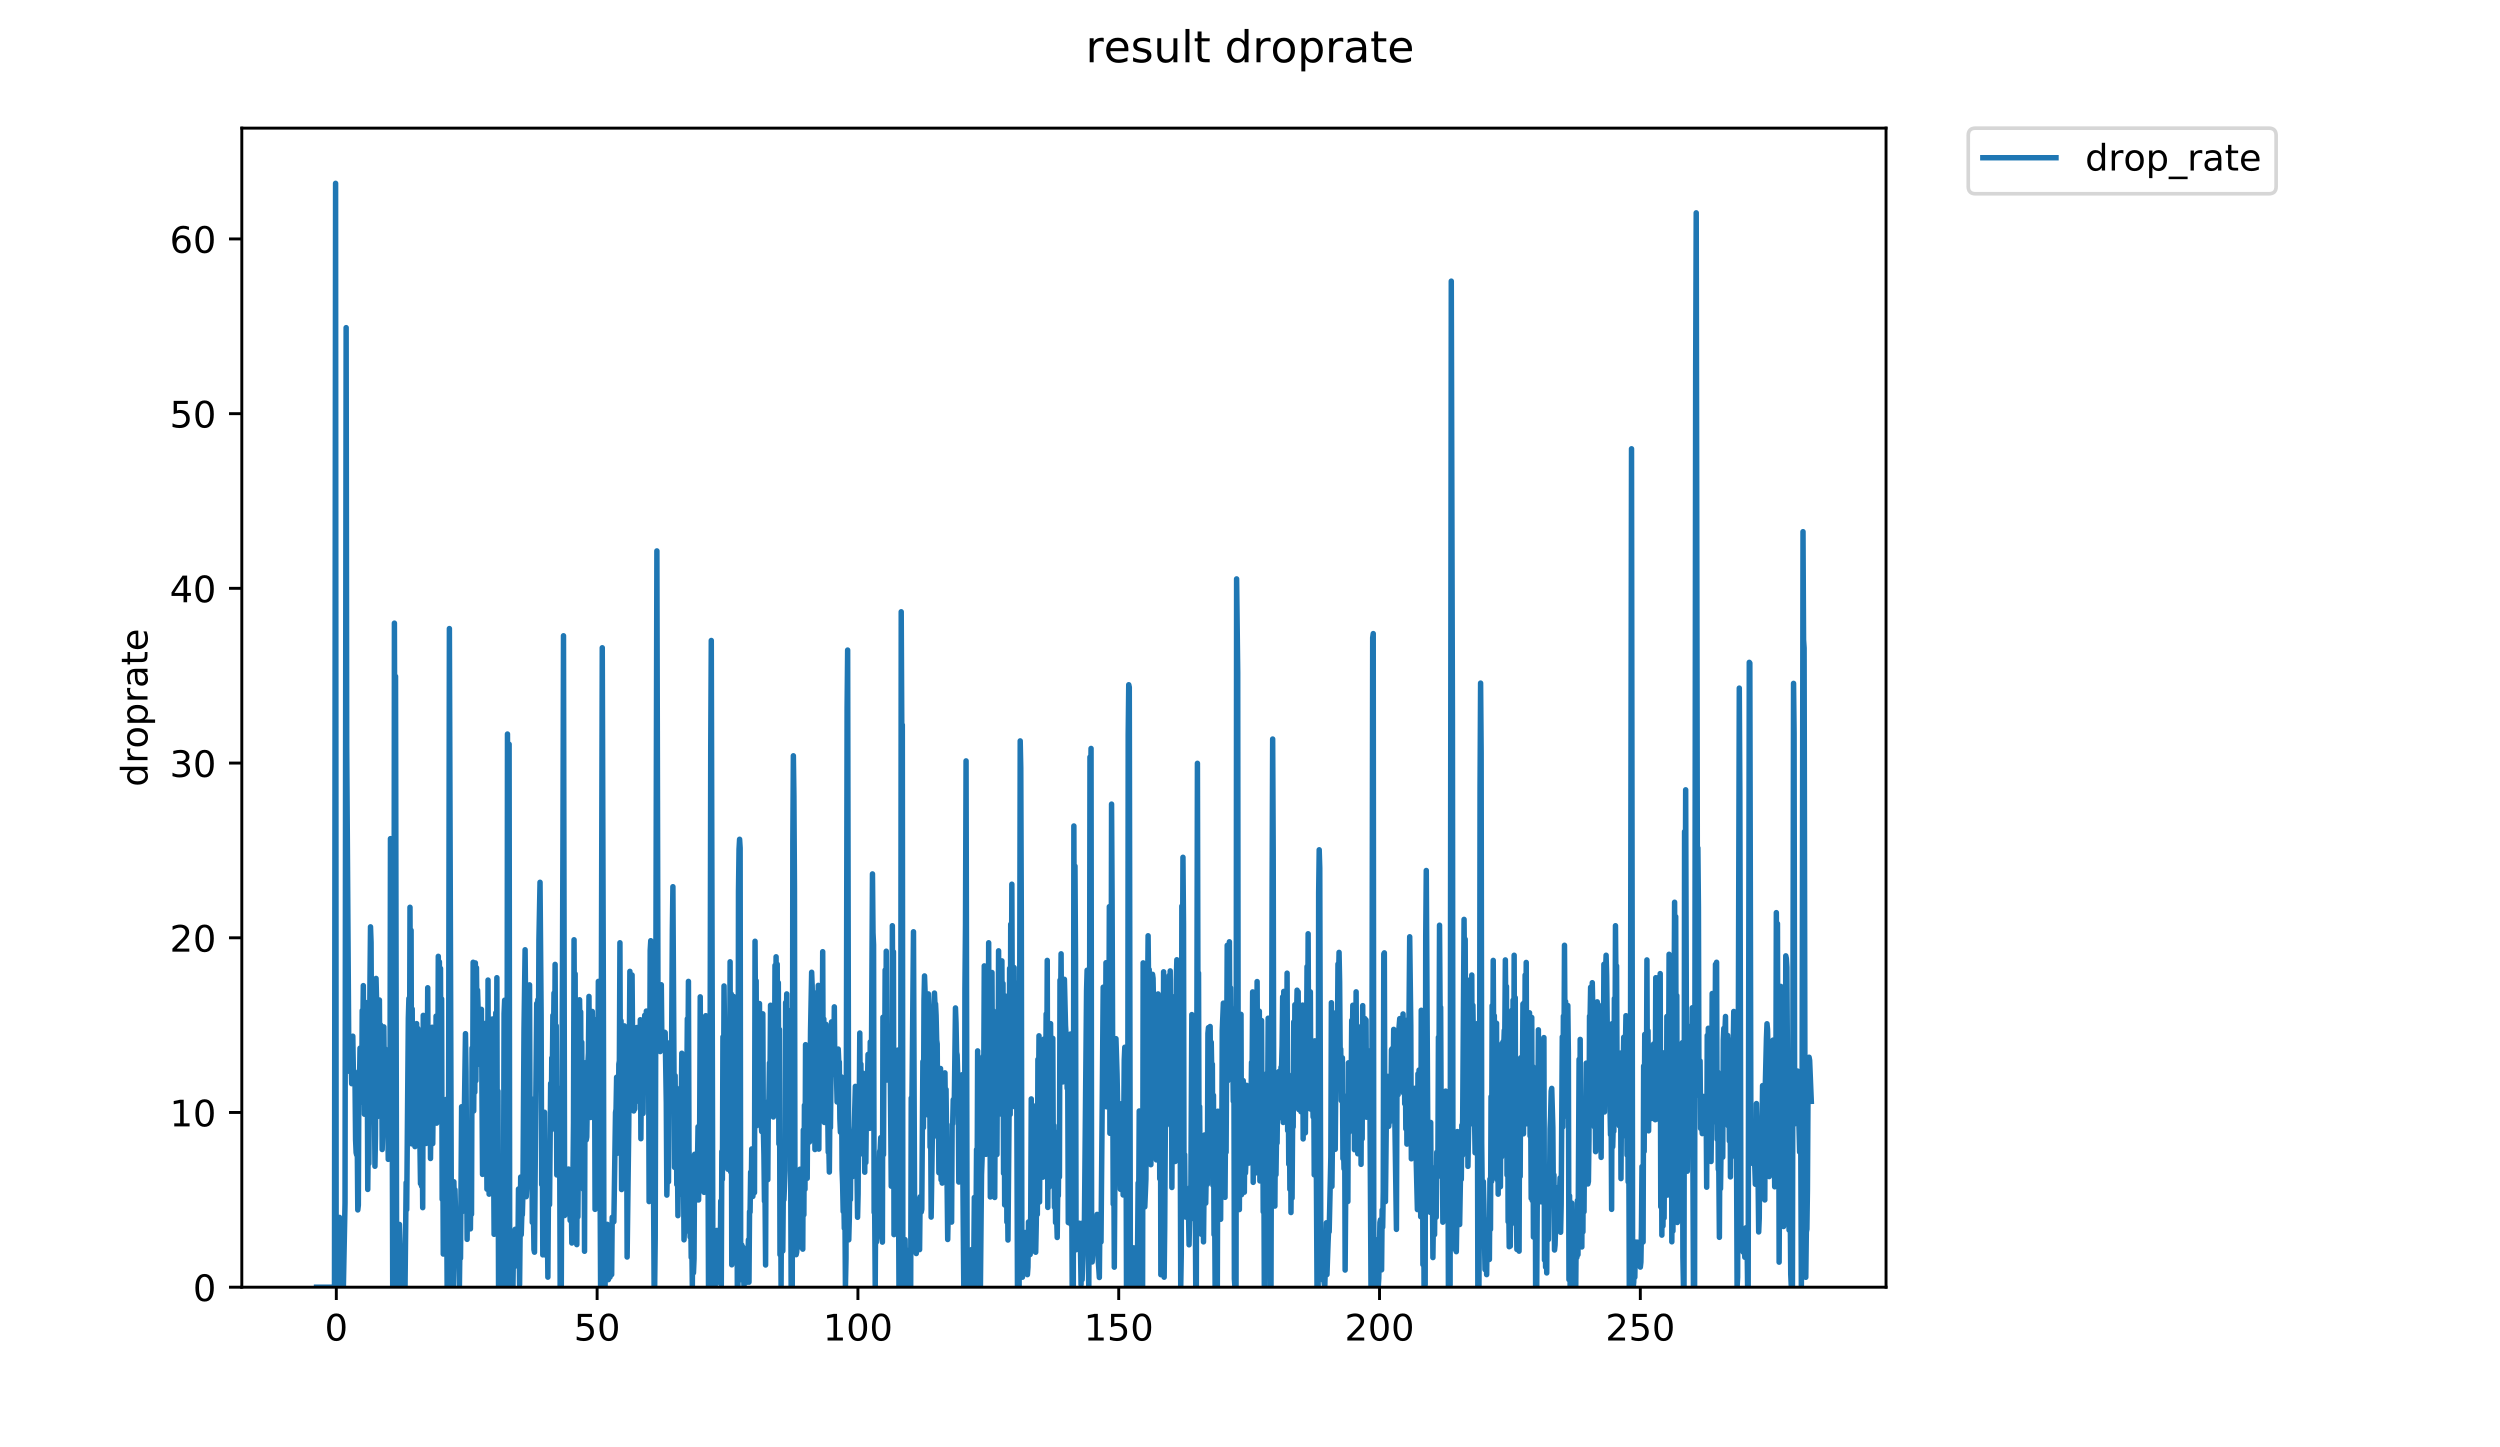 <?xml version="1.0" encoding="utf-8" standalone="no"?>
<!DOCTYPE svg PUBLIC "-//W3C//DTD SVG 1.1//EN"
  "http://www.w3.org/Graphics/SVG/1.1/DTD/svg11.dtd">
<!-- Created with matplotlib (https://matplotlib.org/) -->
<svg height="396pt" version="1.1" viewBox="0 0 684 396" width="684pt" xmlns="http://www.w3.org/2000/svg" xmlns:xlink="http://www.w3.org/1999/xlink">
 <defs>
  <style type="text/css">
*{stroke-linecap:butt;stroke-linejoin:round;}
  </style>
 </defs>
 <g id="figure_1">
  <g id="patch_1">
   <path d="M 0 396 
L 684 396 
L 684 0 
L 0 0 
z
" style="fill:#ffffff;"/>
  </g>
  <g id="axes_1">
   <g id="patch_2">
    <path d="M 66.159 352.174 
L 516.019 352.174 
L 516.019 35.062 
L 66.159 35.062 
z
" style="fill:#ffffff;"/>
   </g>
   <g id="matplotlib.axis_1">
    <g id="xtick_1">
     <g id="line2d_1">
      <defs>
       <path d="M 0 0 
L 0 3.5 
" id="m245b4adaa5" style="stroke:#000000;stroke-width:0.8;"/>
      </defs>
      <g>
       <use style="stroke:#000000;stroke-width:0.8;" x="92.016" xlink:href="#m245b4adaa5" y="352.174"/>
      </g>
     </g>
     <g id="text_1">
      <!-- 0 -->
      <defs>
       <path d="M 31.781 66.406 
Q 24.172 66.406 20.328 58.906 
Q 16.5 51.422 16.5 36.375 
Q 16.5 21.391 20.328 13.891 
Q 24.172 6.391 31.781 6.391 
Q 39.453 6.391 43.281 13.891 
Q 47.125 21.391 47.125 36.375 
Q 47.125 51.422 43.281 58.906 
Q 39.453 66.406 31.781 66.406 
z
M 31.781 74.219 
Q 44.047 74.219 50.516 64.516 
Q 56.984 54.828 56.984 36.375 
Q 56.984 17.969 50.516 8.266 
Q 44.047 -1.422 31.781 -1.422 
Q 19.531 -1.422 13.062 8.266 
Q 6.594 17.969 6.594 36.375 
Q 6.594 54.828 13.062 64.516 
Q 19.531 74.219 31.781 74.219 
z
" id="DejaVuSans-48"/>
      </defs>
      <g transform="translate(88.835 366.773)scale(0.1 -0.1)">
       <use xlink:href="#DejaVuSans-48"/>
      </g>
     </g>
    </g>
    <g id="xtick_2">
     <g id="line2d_2">
      <g>
       <use style="stroke:#000000;stroke-width:0.8;" x="163.372" xlink:href="#m245b4adaa5" y="352.174"/>
      </g>
     </g>
     <g id="text_2">
      <!-- 50 -->
      <defs>
       <path d="M 10.797 72.906 
L 49.516 72.906 
L 49.516 64.594 
L 19.828 64.594 
L 19.828 46.734 
Q 21.969 47.469 24.109 47.828 
Q 26.266 48.188 28.422 48.188 
Q 40.625 48.188 47.75 41.5 
Q 54.891 34.812 54.891 23.391 
Q 54.891 11.625 47.562 5.094 
Q 40.234 -1.422 26.906 -1.422 
Q 22.312 -1.422 17.547 -0.641 
Q 12.797 0.141 7.719 1.703 
L 7.719 11.625 
Q 12.109 9.234 16.797 8.062 
Q 21.484 6.891 26.703 6.891 
Q 35.156 6.891 40.078 11.328 
Q 45.016 15.766 45.016 23.391 
Q 45.016 31 40.078 35.438 
Q 35.156 39.891 26.703 39.891 
Q 22.75 39.891 18.812 39.016 
Q 14.891 38.141 10.797 36.281 
z
" id="DejaVuSans-53"/>
      </defs>
      <g transform="translate(157.009 366.773)scale(0.1 -0.1)">
       <use xlink:href="#DejaVuSans-53"/>
       <use x="63.623" xlink:href="#DejaVuSans-48"/>
      </g>
     </g>
    </g>
    <g id="xtick_3">
     <g id="line2d_3">
      <g>
       <use style="stroke:#000000;stroke-width:0.8;" x="234.727" xlink:href="#m245b4adaa5" y="352.174"/>
      </g>
     </g>
     <g id="text_3">
      <!-- 100 -->
      <defs>
       <path d="M 12.406 8.297 
L 28.516 8.297 
L 28.516 63.922 
L 10.984 60.406 
L 10.984 69.391 
L 28.422 72.906 
L 38.281 72.906 
L 38.281 8.297 
L 54.391 8.297 
L 54.391 0 
L 12.406 0 
z
" id="DejaVuSans-49"/>
      </defs>
      <g transform="translate(225.183 366.773)scale(0.1 -0.1)">
       <use xlink:href="#DejaVuSans-49"/>
       <use x="63.623" xlink:href="#DejaVuSans-48"/>
       <use x="127.246" xlink:href="#DejaVuSans-48"/>
      </g>
     </g>
    </g>
    <g id="xtick_4">
     <g id="line2d_4">
      <g>
       <use style="stroke:#000000;stroke-width:0.8;" x="306.082" xlink:href="#m245b4adaa5" y="352.174"/>
      </g>
     </g>
     <g id="text_4">
      <!-- 150 -->
      <g transform="translate(296.539 366.773)scale(0.1 -0.1)">
       <use xlink:href="#DejaVuSans-49"/>
       <use x="63.623" xlink:href="#DejaVuSans-53"/>
       <use x="127.246" xlink:href="#DejaVuSans-48"/>
      </g>
     </g>
    </g>
    <g id="xtick_5">
     <g id="line2d_5">
      <g>
       <use style="stroke:#000000;stroke-width:0.8;" x="377.438" xlink:href="#m245b4adaa5" y="352.174"/>
      </g>
     </g>
     <g id="text_5">
      <!-- 200 -->
      <defs>
       <path d="M 19.188 8.297 
L 53.609 8.297 
L 53.609 0 
L 7.328 0 
L 7.328 8.297 
Q 12.938 14.109 22.625 23.891 
Q 32.328 33.688 34.812 36.531 
Q 39.547 41.844 41.422 45.531 
Q 43.312 49.219 43.312 52.781 
Q 43.312 58.594 39.234 62.25 
Q 35.156 65.922 28.609 65.922 
Q 23.969 65.922 18.812 64.312 
Q 13.672 62.703 7.812 59.422 
L 7.812 69.391 
Q 13.766 71.781 18.938 73 
Q 24.125 74.219 28.422 74.219 
Q 39.75 74.219 46.484 68.547 
Q 53.219 62.891 53.219 53.422 
Q 53.219 48.922 51.531 44.891 
Q 49.859 40.875 45.406 35.406 
Q 44.188 33.984 37.641 27.219 
Q 31.109 20.453 19.188 8.297 
z
" id="DejaVuSans-50"/>
      </defs>
      <g transform="translate(367.894 366.773)scale(0.1 -0.1)">
       <use xlink:href="#DejaVuSans-50"/>
       <use x="63.623" xlink:href="#DejaVuSans-48"/>
       <use x="127.246" xlink:href="#DejaVuSans-48"/>
      </g>
     </g>
    </g>
    <g id="xtick_6">
     <g id="line2d_6">
      <g>
       <use style="stroke:#000000;stroke-width:0.8;" x="448.793" xlink:href="#m245b4adaa5" y="352.174"/>
      </g>
     </g>
     <g id="text_6">
      <!-- 250 -->
      <g transform="translate(439.25 366.773)scale(0.1 -0.1)">
       <use xlink:href="#DejaVuSans-50"/>
       <use x="63.623" xlink:href="#DejaVuSans-53"/>
       <use x="127.246" xlink:href="#DejaVuSans-48"/>
      </g>
     </g>
    </g>
   </g>
   <g id="matplotlib.axis_2">
    <g id="ytick_1">
     <g id="line2d_7">
      <defs>
       <path d="M 0 0 
L -3.5 0 
" id="m1d4688fb58" style="stroke:#000000;stroke-width:0.8;"/>
      </defs>
      <g>
       <use style="stroke:#000000;stroke-width:0.8;" x="66.159" xlink:href="#m1d4688fb58" y="352.174"/>
      </g>
     </g>
     <g id="text_7">
      <!-- 0 -->
      <g transform="translate(52.796 355.973)scale(0.1 -0.1)">
       <use xlink:href="#DejaVuSans-48"/>
      </g>
     </g>
    </g>
    <g id="ytick_2">
     <g id="line2d_8">
      <g>
       <use style="stroke:#000000;stroke-width:0.8;" x="66.159" xlink:href="#m1d4688fb58" y="304.374"/>
      </g>
     </g>
     <g id="text_8">
      <!-- 10 -->
      <g transform="translate(46.434 308.174)scale(0.1 -0.1)">
       <use xlink:href="#DejaVuSans-49"/>
       <use x="63.623" xlink:href="#DejaVuSans-48"/>
      </g>
     </g>
    </g>
    <g id="ytick_3">
     <g id="line2d_9">
      <g>
       <use style="stroke:#000000;stroke-width:0.8;" x="66.159" xlink:href="#m1d4688fb58" y="256.575"/>
      </g>
     </g>
     <g id="text_9">
      <!-- 20 -->
      <g transform="translate(46.434 260.374)scale(0.1 -0.1)">
       <use xlink:href="#DejaVuSans-50"/>
       <use x="63.623" xlink:href="#DejaVuSans-48"/>
      </g>
     </g>
    </g>
    <g id="ytick_4">
     <g id="line2d_10">
      <g>
       <use style="stroke:#000000;stroke-width:0.8;" x="66.159" xlink:href="#m1d4688fb58" y="208.775"/>
      </g>
     </g>
     <g id="text_10">
      <!-- 30 -->
      <defs>
       <path d="M 40.578 39.312 
Q 47.656 37.797 51.625 33 
Q 55.609 28.219 55.609 21.188 
Q 55.609 10.406 48.188 4.484 
Q 40.766 -1.422 27.094 -1.422 
Q 22.516 -1.422 17.656 -0.516 
Q 12.797 0.391 7.625 2.203 
L 7.625 11.719 
Q 11.719 9.328 16.594 8.109 
Q 21.484 6.891 26.812 6.891 
Q 36.078 6.891 40.938 10.547 
Q 45.797 14.203 45.797 21.188 
Q 45.797 27.641 41.281 31.266 
Q 36.766 34.906 28.719 34.906 
L 20.219 34.906 
L 20.219 43.016 
L 29.109 43.016 
Q 36.375 43.016 40.234 45.922 
Q 44.094 48.828 44.094 54.297 
Q 44.094 59.906 40.109 62.906 
Q 36.141 65.922 28.719 65.922 
Q 24.656 65.922 20.016 65.031 
Q 15.375 64.156 9.812 62.312 
L 9.812 71.094 
Q 15.438 72.656 20.344 73.438 
Q 25.25 74.219 29.594 74.219 
Q 40.828 74.219 47.359 69.109 
Q 53.906 64.016 53.906 55.328 
Q 53.906 49.266 50.438 45.094 
Q 46.969 40.922 40.578 39.312 
z
" id="DejaVuSans-51"/>
      </defs>
      <g transform="translate(46.434 212.574)scale(0.1 -0.1)">
       <use xlink:href="#DejaVuSans-51"/>
       <use x="63.623" xlink:href="#DejaVuSans-48"/>
      </g>
     </g>
    </g>
    <g id="ytick_5">
     <g id="line2d_11">
      <g>
       <use style="stroke:#000000;stroke-width:0.8;" x="66.159" xlink:href="#m1d4688fb58" y="160.975"/>
      </g>
     </g>
     <g id="text_11">
      <!-- 40 -->
      <defs>
       <path d="M 37.797 64.312 
L 12.891 25.391 
L 37.797 25.391 
z
M 35.203 72.906 
L 47.609 72.906 
L 47.609 25.391 
L 58.016 25.391 
L 58.016 17.188 
L 47.609 17.188 
L 47.609 0 
L 37.797 0 
L 37.797 17.188 
L 4.891 17.188 
L 4.891 26.703 
z
" id="DejaVuSans-52"/>
      </defs>
      <g transform="translate(46.434 164.774)scale(0.1 -0.1)">
       <use xlink:href="#DejaVuSans-52"/>
       <use x="63.623" xlink:href="#DejaVuSans-48"/>
      </g>
     </g>
    </g>
    <g id="ytick_6">
     <g id="line2d_12">
      <g>
       <use style="stroke:#000000;stroke-width:0.8;" x="66.159" xlink:href="#m1d4688fb58" y="113.175"/>
      </g>
     </g>
     <g id="text_12">
      <!-- 50 -->
      <g transform="translate(46.434 116.974)scale(0.1 -0.1)">
       <use xlink:href="#DejaVuSans-53"/>
       <use x="63.623" xlink:href="#DejaVuSans-48"/>
      </g>
     </g>
    </g>
    <g id="ytick_7">
     <g id="line2d_13">
      <g>
       <use style="stroke:#000000;stroke-width:0.8;" x="66.159" xlink:href="#m1d4688fb58" y="65.375"/>
      </g>
     </g>
     <g id="text_13">
      <!-- 60 -->
      <defs>
       <path d="M 33.016 40.375 
Q 26.375 40.375 22.484 35.828 
Q 18.609 31.297 18.609 23.391 
Q 18.609 15.531 22.484 10.953 
Q 26.375 6.391 33.016 6.391 
Q 39.656 6.391 43.531 10.953 
Q 47.406 15.531 47.406 23.391 
Q 47.406 31.297 43.531 35.828 
Q 39.656 40.375 33.016 40.375 
z
M 52.594 71.297 
L 52.594 62.312 
Q 48.875 64.062 45.094 64.984 
Q 41.312 65.922 37.594 65.922 
Q 27.828 65.922 22.672 59.328 
Q 17.531 52.734 16.797 39.406 
Q 19.672 43.656 24.016 45.922 
Q 28.375 48.188 33.594 48.188 
Q 44.578 48.188 50.953 41.516 
Q 57.328 34.859 57.328 23.391 
Q 57.328 12.156 50.688 5.359 
Q 44.047 -1.422 33.016 -1.422 
Q 20.359 -1.422 13.672 8.266 
Q 6.984 17.969 6.984 36.375 
Q 6.984 53.656 15.188 63.938 
Q 23.391 74.219 37.203 74.219 
Q 40.922 74.219 44.703 73.484 
Q 48.484 72.75 52.594 71.297 
z
" id="DejaVuSans-54"/>
      </defs>
      <g transform="translate(46.434 69.175)scale(0.1 -0.1)">
       <use xlink:href="#DejaVuSans-54"/>
       <use x="63.623" xlink:href="#DejaVuSans-48"/>
      </g>
     </g>
    </g>
    <g id="text_14">
     <!-- droprate -->
     <defs>
      <path d="M 45.406 46.391 
L 45.406 75.984 
L 54.391 75.984 
L 54.391 0 
L 45.406 0 
L 45.406 8.203 
Q 42.578 3.328 38.25 0.953 
Q 33.938 -1.422 27.875 -1.422 
Q 17.969 -1.422 11.734 6.484 
Q 5.516 14.406 5.516 27.297 
Q 5.516 40.188 11.734 48.094 
Q 17.969 56 27.875 56 
Q 33.938 56 38.25 53.625 
Q 42.578 51.266 45.406 46.391 
z
M 14.797 27.297 
Q 14.797 17.391 18.875 11.75 
Q 22.953 6.109 30.078 6.109 
Q 37.203 6.109 41.297 11.75 
Q 45.406 17.391 45.406 27.297 
Q 45.406 37.203 41.297 42.844 
Q 37.203 48.484 30.078 48.484 
Q 22.953 48.484 18.875 42.844 
Q 14.797 37.203 14.797 27.297 
z
" id="DejaVuSans-100"/>
      <path d="M 41.109 46.297 
Q 39.594 47.172 37.812 47.578 
Q 36.031 48 33.891 48 
Q 26.266 48 22.188 43.047 
Q 18.109 38.094 18.109 28.812 
L 18.109 0 
L 9.078 0 
L 9.078 54.688 
L 18.109 54.688 
L 18.109 46.188 
Q 20.953 51.172 25.484 53.578 
Q 30.031 56 36.531 56 
Q 37.453 56 38.578 55.875 
Q 39.703 55.766 41.062 55.516 
z
" id="DejaVuSans-114"/>
      <path d="M 30.609 48.391 
Q 23.391 48.391 19.188 42.75 
Q 14.984 37.109 14.984 27.297 
Q 14.984 17.484 19.156 11.844 
Q 23.344 6.203 30.609 6.203 
Q 37.797 6.203 41.984 11.859 
Q 46.188 17.531 46.188 27.297 
Q 46.188 37.016 41.984 42.703 
Q 37.797 48.391 30.609 48.391 
z
M 30.609 56 
Q 42.328 56 49.016 48.375 
Q 55.719 40.766 55.719 27.297 
Q 55.719 13.875 49.016 6.219 
Q 42.328 -1.422 30.609 -1.422 
Q 18.844 -1.422 12.172 6.219 
Q 5.516 13.875 5.516 27.297 
Q 5.516 40.766 12.172 48.375 
Q 18.844 56 30.609 56 
z
" id="DejaVuSans-111"/>
      <path d="M 18.109 8.203 
L 18.109 -20.797 
L 9.078 -20.797 
L 9.078 54.688 
L 18.109 54.688 
L 18.109 46.391 
Q 20.953 51.266 25.266 53.625 
Q 29.594 56 35.594 56 
Q 45.562 56 51.781 48.094 
Q 58.016 40.188 58.016 27.297 
Q 58.016 14.406 51.781 6.484 
Q 45.562 -1.422 35.594 -1.422 
Q 29.594 -1.422 25.266 0.953 
Q 20.953 3.328 18.109 8.203 
z
M 48.688 27.297 
Q 48.688 37.203 44.609 42.844 
Q 40.531 48.484 33.406 48.484 
Q 26.266 48.484 22.188 42.844 
Q 18.109 37.203 18.109 27.297 
Q 18.109 17.391 22.188 11.75 
Q 26.266 6.109 33.406 6.109 
Q 40.531 6.109 44.609 11.75 
Q 48.688 17.391 48.688 27.297 
z
" id="DejaVuSans-112"/>
      <path d="M 34.281 27.484 
Q 23.391 27.484 19.188 25 
Q 14.984 22.516 14.984 16.5 
Q 14.984 11.719 18.141 8.906 
Q 21.297 6.109 26.703 6.109 
Q 34.188 6.109 38.703 11.406 
Q 43.219 16.703 43.219 25.484 
L 43.219 27.484 
z
M 52.203 31.203 
L 52.203 0 
L 43.219 0 
L 43.219 8.297 
Q 40.141 3.328 35.547 0.953 
Q 30.953 -1.422 24.312 -1.422 
Q 15.922 -1.422 10.953 3.297 
Q 6 8.016 6 15.922 
Q 6 25.141 12.172 29.828 
Q 18.359 34.516 30.609 34.516 
L 43.219 34.516 
L 43.219 35.406 
Q 43.219 41.609 39.141 45 
Q 35.062 48.391 27.688 48.391 
Q 23 48.391 18.547 47.266 
Q 14.109 46.141 10.016 43.891 
L 10.016 52.203 
Q 14.938 54.109 19.578 55.047 
Q 24.219 56 28.609 56 
Q 40.484 56 46.344 49.844 
Q 52.203 43.703 52.203 31.203 
z
" id="DejaVuSans-97"/>
      <path d="M 18.312 70.219 
L 18.312 54.688 
L 36.812 54.688 
L 36.812 47.703 
L 18.312 47.703 
L 18.312 18.016 
Q 18.312 11.328 20.141 9.422 
Q 21.969 7.516 27.594 7.516 
L 36.812 7.516 
L 36.812 0 
L 27.594 0 
Q 17.188 0 13.234 3.875 
Q 9.281 7.766 9.281 18.016 
L 9.281 47.703 
L 2.688 47.703 
L 2.688 54.688 
L 9.281 54.688 
L 9.281 70.219 
z
" id="DejaVuSans-116"/>
      <path d="M 56.203 29.594 
L 56.203 25.203 
L 14.891 25.203 
Q 15.484 15.922 20.484 11.062 
Q 25.484 6.203 34.422 6.203 
Q 39.594 6.203 44.453 7.469 
Q 49.312 8.734 54.109 11.281 
L 54.109 2.781 
Q 49.266 0.734 44.188 -0.344 
Q 39.109 -1.422 33.891 -1.422 
Q 20.797 -1.422 13.156 6.188 
Q 5.516 13.812 5.516 26.812 
Q 5.516 40.234 12.766 48.109 
Q 20.016 56 32.328 56 
Q 43.359 56 49.781 48.891 
Q 56.203 41.797 56.203 29.594 
z
M 47.219 32.234 
Q 47.125 39.594 43.094 43.984 
Q 39.062 48.391 32.422 48.391 
Q 24.906 48.391 20.391 44.141 
Q 15.875 39.891 15.188 32.172 
z
" id="DejaVuSans-101"/>
     </defs>
     <g transform="translate(40.354 215.236)rotate(-90)scale(0.1 -0.1)">
      <use xlink:href="#DejaVuSans-100"/>
      <use x="63.477" xlink:href="#DejaVuSans-114"/>
      <use x="104.559" xlink:href="#DejaVuSans-111"/>
      <use x="165.74" xlink:href="#DejaVuSans-112"/>
      <use x="229.217" xlink:href="#DejaVuSans-114"/>
      <use x="270.33" xlink:href="#DejaVuSans-97"/>
      <use x="331.609" xlink:href="#DejaVuSans-116"/>
      <use x="370.818" xlink:href="#DejaVuSans-101"/>
     </g>
    </g>
   </g>
   <g id="line2d_14">
    <path clip-path="url(#pb15299f378)" d="M 86.607 352.174 
L 91.514 352.174 
L 91.816 50.163 
L 91.967 343.272 
L 92.118 352.174 
L 92.268 339.759 
L 92.419 352.174 
L 92.574 336.152 
L 92.734 352.174 
L 92.885 333.083 
L 93.037 352.174 
L 93.188 343.921 
L 93.339 352.174 
L 93.491 341.931 
L 93.642 352.174 
L 93.794 341.843 
L 93.945 352.174 
L 94.4 329.154 
L 94.704 89.65 
L 94.855 204.206 
L 95.463 293.096 
L 95.614 283.986 
L 95.917 288.077 
L 96.069 289.62 
L 96.221 296.498 
L 96.373 293.865 
L 96.525 283.5 
L 96.676 292.766 
L 96.829 293.271 
L 96.979 293.196 
L 97.131 295.819 
L 97.284 311.837 
L 97.436 315.353 
L 97.587 315.983 
L 97.738 312.001 
L 97.89 331.036 
L 98.042 329.736 
L 98.193 293.965 
L 98.345 297.099 
L 98.498 286.778 
L 98.649 301.498 
L 98.799 289.677 
L 98.95 301.571 
L 99.102 276.485 
L 99.253 282.622 
L 99.404 269.667 
L 99.706 304.854 
L 99.857 292.766 
L 100.009 297.779 
L 100.161 274.313 
L 100.312 289.531 
L 100.463 283.008 
L 100.615 325.428 
L 100.766 311.596 
L 100.919 318.37 
L 101.219 268.954 
L 101.371 253.583 
L 101.522 257.805 
L 101.672 286.93 
L 101.823 275.365 
L 101.973 293.026 
L 102.124 270.114 
L 102.278 307.131 
L 102.43 299.967 
L 102.583 319.092 
L 102.735 310.698 
L 102.885 267.7 
L 103.036 273.994 
L 103.337 305.473 
L 103.488 280.852 
L 103.645 301.408 
L 103.803 273.599 
L 103.961 300.147 
L 104.112 280.372 
L 104.263 300.054 
L 104.413 289.856 
L 104.564 314.51 
L 104.866 302.868 
L 105.017 280.954 
L 105.168 296.545 
L 105.318 286.93 
L 105.472 305.048 
L 105.623 288.077 
L 105.773 305.473 
L 105.924 291.051 
L 106.224 317.199 
L 106.375 305.607 
L 106.526 302.797 
L 106.676 315.827 
L 106.829 229.454 
L 106.979 259.04 
L 107.132 238.624 
L 107.446 352.174 
L 107.6 342.9 
L 107.755 351.508 
L 107.909 170.495 
L 108.063 227.975 
L 108.217 185.042 
L 108.523 352.174 
L 109.136 352.174 
L 109.287 335.005 
L 109.739 350.81 
L 109.891 352.174 
L 110.041 343.272 
L 110.197 341.522 
L 110.353 352.174 
L 110.509 342.271 
L 110.666 343.568 
L 110.816 352.174 
L 111.119 323.576 
L 111.27 330.945 
L 111.72 278.583 
L 111.872 273.189 
L 112.022 301.279 
L 112.173 248.232 
L 112.324 289.262 
L 112.475 254.526 
L 112.628 312.961 
L 112.779 276.051 
L 112.929 304.854 
L 113.08 292.51 
L 113.232 309.898 
L 113.382 281.639 
L 113.533 313.715 
L 113.683 284.281 
L 113.833 308.845 
L 113.984 280.062 
L 114.136 308.166 
L 114.288 281.36 
L 114.439 294.65 
L 114.593 289.42 
L 114.896 313.307 
L 115.047 323.848 
L 115.198 322.769 
L 115.348 324.544 
L 115.499 310.46 
L 115.651 330.416 
L 115.804 277.804 
L 115.956 301.539 
L 116.109 297.333 
L 116.26 306.912 
L 116.412 307.978 
L 116.564 312.85 
L 116.716 290.211 
L 116.871 295.744 
L 117.024 270.251 
L 117.176 302.679 
L 117.328 286.126 
L 117.479 299.594 
L 117.631 289.531 
L 117.783 316.968 
L 117.934 303.149 
L 118.087 305.325 
L 118.238 281.056 
L 118.396 312.887 
L 118.7 284.572 
L 119.004 290.805 
L 119.157 304.035 
L 119.31 278.014 
L 119.462 307.298 
L 119.615 284.565 
L 119.767 297.779 
L 119.917 261.649 
L 120.068 288.991 
L 120.218 263.149 
L 120.369 296.02 
L 120.519 264.953 
L 120.67 300.054 
L 120.823 273.294 
L 120.974 328.137 
L 121.126 309.58 
L 121.278 343.116 
L 121.428 322.994 
L 121.578 341.186 
L 121.728 314.292 
L 121.879 324.057 
L 122.03 300.813 
L 122.337 352.174 
L 122.652 352.174 
L 122.952 171.979 
L 123.56 352.174 
L 124.027 352.174 
L 124.177 323.329 
L 124.329 329.736 
L 124.48 325.505 
L 124.934 343.992 
L 125.084 341.887 
L 125.235 344.62 
L 125.387 339.953 
L 125.687 352.174 
L 125.837 340.482 
L 125.995 344.273 
L 126.297 302.797 
L 126.447 331.541 
L 126.598 324.433 
L 126.749 325.467 
L 127.35 282.81 
L 127.5 293.196 
L 127.8 339.088 
L 128.101 309.533 
L 128.252 307.534 
L 128.402 321.999 
L 128.553 320.537 
L 128.703 336.218 
L 128.853 320.491 
L 129.003 332.229 
L 129.153 286.742 
L 129.304 302.938 
L 129.455 263.276 
L 129.605 303.961 
L 129.755 283.496 
L 129.906 298.835 
L 130.056 263.452 
L 130.207 295.696 
L 130.357 264.769 
L 130.507 279.959 
L 130.657 270.901 
L 130.807 275.832 
L 130.958 289.497 
L 131.109 289.531 
L 131.26 291.226 
L 131.413 279.627 
L 131.563 279.004 
L 131.714 276.16 
L 132.016 321.313 
L 132.321 290.388 
L 132.473 289.62 
L 132.625 294.625 
L 132.776 294.568 
L 132.926 279.959 
L 133.226 325.351 
L 133.376 314.292 
L 133.526 268.146 
L 133.676 321.18 
L 133.826 326.727 
L 134.127 297.311 
L 134.427 303.483 
L 134.578 298.682 
L 134.729 278.794 
L 134.881 312.115 
L 135.033 315.562 
L 135.185 337.711 
L 135.337 331.834 
L 135.489 316.086 
L 135.641 277.128 
L 135.793 307.915 
L 135.944 267.5 
L 136.096 336.513 
L 136.248 298.535 
L 136.401 352.174 
L 136.553 330.354 
L 136.703 344.609 
L 136.855 337.215 
L 137.005 319.942 
L 137.309 352.174 
L 137.614 352.174 
L 137.766 326.336 
L 137.916 277.315 
L 138.066 273.656 
L 138.222 285.601 
L 138.381 352.174 
L 138.692 352.174 
L 138.844 200.833 
L 138.994 262.893 
L 139.296 203.617 
L 139.446 339.777 
L 139.747 345.984 
L 139.897 345.829 
L 140.047 352.174 
L 140.197 337.043 
L 140.348 352.174 
L 140.498 339.777 
L 140.648 346.672 
L 140.948 336.333 
L 141.101 339.347 
L 141.255 338.016 
L 141.406 344.015 
L 141.557 345.365 
L 141.708 341.201 
L 141.858 325.313 
L 142.158 351.476 
L 142.46 322.042 
L 142.611 337.814 
L 142.762 332.607 
L 142.912 332.375 
L 143.063 326.836 
L 143.365 281.639 
L 143.667 259.857 
L 143.819 276.129 
L 143.973 327.404 
L 144.124 324.782 
L 144.428 271.482 
L 144.579 270.682 
L 144.73 277.423 
L 144.882 269.457 
L 145.032 312.284 
L 145.183 303.553 
L 145.334 323.371 
L 145.484 300.666 
L 145.635 334.445 
L 145.786 320.718 
L 146.088 341.917 
L 146.24 342.601 
L 146.542 306.423 
L 146.846 274.551 
L 146.997 295.416 
L 147.148 273.534 
L 147.298 287.802 
L 147.449 257.122 
L 147.751 241.394 
L 148.053 277.53 
L 148.204 324.097 
L 148.355 311.77 
L 148.507 343.335 
L 148.659 308.166 
L 148.818 328.602 
L 148.975 304.309 
L 149.127 335.2 
L 149.279 331.776 
L 149.434 343.495 
L 149.59 319.072 
L 149.898 349.431 
L 150.049 327.626 
L 150.204 322.759 
L 150.354 329.608 
L 150.659 296.419 
L 150.811 309.216 
L 150.962 289.441 
L 151.115 293.271 
L 151.267 277.804 
L 151.418 286.526 
L 151.57 271.712 
L 151.721 298.382 
L 151.875 263.856 
L 152.026 294.461 
L 152.181 280.642 
L 152.336 321.465 
L 152.488 298.01 
L 152.643 301.152 
L 152.794 297.779 
L 152.946 316.035 
L 153.097 305.241 
L 153.257 352.174 
L 153.567 352.174 
L 154.02 229.593 
L 154.172 173.949 
L 154.479 332.567 
L 154.783 327.731 
L 154.935 326.373 
L 155.088 331.156 
L 155.239 327.696 
L 155.39 328.171 
L 155.54 319.849 
L 155.996 333.92 
L 156.146 328.891 
L 156.298 327.591 
L 156.451 340.09 
L 156.603 337.215 
L 156.908 307.234 
L 157.059 257.122 
L 157.21 291.911 
L 157.36 266.45 
L 157.511 326.872 
L 157.662 294.568 
L 157.813 340.532 
L 157.965 309.52 
L 158.115 332.917 
L 158.568 273.534 
L 158.718 283.008 
L 158.869 276.845 
L 159.02 304.99 
L 159.171 285.159 
L 159.322 320.718 
L 159.473 304.922 
L 159.624 325.428 
L 159.775 297.546 
L 159.926 342.347 
L 160.083 290.774 
L 160.235 297.255 
L 160.386 311.886 
L 160.537 311.086 
L 160.841 290.98 
L 160.992 288.077 
L 161.143 272.622 
L 161.295 296.656 
L 161.448 278.118 
L 161.599 305.74 
L 162.052 276.737 
L 162.203 285.159 
L 162.353 278.794 
L 162.504 279.376 
L 162.655 286.126 
L 162.806 330.884 
L 163.107 297.919 
L 163.257 298.451 
L 163.407 321.225 
L 163.709 268.507 
L 164.01 289.172 
L 164.321 352.174 
L 164.779 177.23 
L 165.083 272.959 
L 165.234 343.956 
L 165.394 344.412 
L 165.545 352.174 
L 165.696 339.883 
L 165.846 343.909 
L 165.998 340.664 
L 166.149 334.98 
L 166.298 335.644 
L 166.449 350.111 
L 166.749 338.439 
L 166.899 349.419 
L 167.049 340.465 
L 167.2 341.887 
L 167.349 348.73 
L 167.499 333.054 
L 167.8 334.369 
L 167.951 334.258 
L 168.403 304.374 
L 168.553 303.483 
L 168.705 294.732 
L 168.86 315.559 
L 169.01 295.939 
L 169.16 310.849 
L 169.311 291.139 
L 169.461 290.275 
L 169.612 257.94 
L 169.763 300.96 
L 169.913 279.271 
L 170.064 325.467 
L 170.216 291.66 
L 170.368 324.977 
L 170.52 294.214 
L 170.673 304.914 
L 170.824 280.679 
L 170.976 322.299 
L 171.129 294.03 
L 171.28 307.106 
L 171.43 301.967 
L 171.58 343.921 
L 172.032 307.978 
L 172.334 265.764 
L 172.485 279.688 
L 172.636 269.431 
L 172.786 268.954 
L 172.936 266.768 
L 173.086 285.958 
L 173.235 289.407 
L 173.385 303.961 
L 173.536 288.12 
L 173.686 303.413 
L 173.987 284.281 
L 174.137 281.157 
L 174.287 281.13 
L 174.437 290.364 
L 174.587 281.921 
L 174.737 292.252 
L 174.888 286.032 
L 175.039 301.498 
L 175.19 279.004 
L 175.343 311.551 
L 175.493 291.563 
L 175.643 304.786 
L 175.793 292.166 
L 175.943 304.65 
L 176.093 286.648 
L 176.242 299.14 
L 176.393 277.788 
L 176.692 295.007 
L 176.843 276.629 
L 177.143 285.557 
L 177.293 285.365 
L 177.443 286.648 
L 177.593 328.756 
L 177.895 260.013 
L 178.049 257.376 
L 178.353 306.683 
L 178.504 315.247 
L 178.655 298.152 
L 178.96 352.174 
L 179.113 352.174 
L 179.268 338.766 
L 179.722 150.732 
L 180.025 274.551 
L 180.178 272.169 
L 180.631 287.71 
L 180.782 272.394 
L 180.933 269.431 
L 181.085 284.668 
L 181.236 283.008 
L 181.387 285.159 
L 181.538 283.107 
L 181.689 284.475 
L 181.84 282.423 
L 181.991 282.523 
L 182.293 301.643 
L 182.445 326.981 
L 182.597 319.537 
L 182.747 322.685 
L 182.898 323.329 
L 183.049 285.35 
L 183.35 291.651 
L 183.501 288.669 
L 183.653 299.669 
L 183.955 254.386 
L 184.106 242.604 
L 184.56 319.397 
L 184.712 294.297 
L 184.863 314.043 
L 185.015 297.624 
L 185.165 324.097 
L 185.319 313.071 
L 185.478 332.611 
L 185.629 317.448 
L 185.78 326.945 
L 185.931 300.887 
L 186.082 316.615 
L 186.233 318.031 
L 186.542 288.169 
L 186.693 300.277 
L 186.844 300.054 
L 187.146 339.218 
L 187.297 335.838 
L 187.449 315.3 
L 187.601 336.912 
L 188.055 278.741 
L 188.207 292.339 
L 188.357 268.507 
L 188.508 314.456 
L 188.658 319.896 
L 188.809 338.458 
L 188.96 330.292 
L 189.112 344.038 
L 189.264 338.556 
L 189.423 352.174 
L 189.573 322.129 
L 189.733 348.251 
L 189.892 344.391 
L 190.051 315.805 
L 190.21 319.007 
L 190.368 326.811 
L 190.528 317.8 
L 190.678 328.308 
L 190.98 308.283 
L 191.131 328.308 
L 191.433 306.977 
L 191.584 272.736 
L 191.734 302.039 
L 191.884 291.051 
L 192.187 322.727 
L 192.488 307.661 
L 192.639 326.226 
L 192.79 286.338 
L 192.94 301.425 
L 193.091 277.895 
L 193.241 299.979 
L 193.391 282.123 
L 193.694 312.068 
L 193.846 352.174 
L 194.156 352.174 
L 194.458 204.043 
L 194.608 175.24 
L 195.059 352.174 
L 195.364 352.174 
L 195.517 342.722 
L 195.672 352.174 
L 195.826 339.472 
L 195.981 340.809 
L 196.133 336.646 
L 196.286 337.321 
L 196.588 350.805 
L 196.739 348.75 
L 196.889 342.573 
L 197.041 346.704 
L 197.191 328.596 
L 197.341 352.174 
L 197.492 315.035 
L 197.642 322.685 
L 197.793 283.693 
L 197.944 304.169 
L 198.094 269.761 
L 198.396 296.26 
L 198.547 289.946 
L 198.847 297.153 
L 199.15 319.896 
L 199.3 304.922 
L 199.451 307.598 
L 199.605 301.152 
L 199.755 263.149 
L 199.906 320.628 
L 200.057 271.936 
L 200.209 346.055 
L 200.511 308.346 
L 200.661 272.622 
L 200.813 280.78 
L 200.965 282.721 
L 201.117 281.84 
L 201.268 282.82 
L 201.419 285.063 
L 201.571 296.674 
L 201.73 352.174 
L 201.889 352.174 
L 202.047 243.898 
L 202.2 232.338 
L 202.352 229.628 
L 202.503 231.992 
L 202.655 350.131 
L 202.958 340.615 
L 203.108 342.573 
L 203.259 341.217 
L 203.561 352.174 
L 203.711 344.63 
L 203.864 350.82 
L 204.014 341.902 
L 204.166 343.31 
L 204.317 341.902 
L 204.468 350.81 
L 204.771 339.2 
L 204.922 350.807 
L 205.073 331.482 
L 205.224 331.63 
L 205.375 320.673 
L 205.525 326.836 
L 205.675 314.347 
L 205.975 327.343 
L 206.125 326.001 
L 206.275 321.451 
L 206.427 326.3 
L 206.579 257.528 
L 206.732 282.438 
L 206.884 268.339 
L 207.036 307.978 
L 207.188 281.941 
L 207.338 297.546 
L 207.49 282.523 
L 207.642 289.208 
L 207.793 274.568 
L 207.944 299.368 
L 208.097 281.484 
L 208.249 307.234 
L 208.399 309.594 
L 208.55 307.598 
L 208.702 277.381 
L 208.855 309.026 
L 209.006 315.879 
L 209.157 328.655 
L 209.31 326.727 
L 209.463 346.106 
L 209.618 304.04 
L 209.769 316.716 
L 209.92 305.339 
L 210.07 322.769 
L 210.221 301.498 
L 210.372 300.813 
L 210.523 290.805 
L 210.674 294.132 
L 210.824 275.033 
L 210.974 302.655 
L 211.129 282.354 
L 211.285 299.8 
L 211.435 291.573 
L 211.586 305.607 
L 211.736 290.963 
L 211.887 295.696 
L 212.037 264.14 
L 212.187 283.298 
L 212.337 261.779 
L 212.492 287.054 
L 212.646 263.805 
L 212.798 297.333 
L 212.949 268.866 
L 213.099 312.971 
L 213.25 281.639 
L 213.401 343.272 
L 213.552 319.942 
L 213.704 352.174 
L 213.859 320.263 
L 214.015 338.271 
L 214.172 342.271 
L 214.327 324.993 
L 214.483 328.241 
L 214.794 320.308 
L 214.948 274.298 
L 215.099 285.35 
L 215.249 271.936 
L 215.4 298.759 
L 215.551 281.537 
L 215.701 299.368 
L 215.853 276.485 
L 216.004 304.854 
L 216.154 279.376 
L 216.456 352.174 
L 216.611 344.326 
L 216.763 352.174 
L 216.914 230.452 
L 217.064 206.786 
L 217.216 217.844 
L 217.366 242.976 
L 217.516 334.98 
L 217.669 333.244 
L 217.82 343.284 
L 217.971 342.587 
L 218.272 337.108 
L 218.423 334.98 
L 218.573 341.186 
L 218.723 323.329 
L 218.873 319.896 
L 219.174 329.608 
L 219.328 340.713 
L 219.478 334.344 
L 219.638 341.769 
L 219.788 309.154 
L 219.94 332.371 
L 220.091 302.397 
L 220.243 325.384 
L 220.395 285.823 
L 220.547 290.892 
L 220.853 322.384 
L 221.007 297.871 
L 221.16 297.411 
L 221.312 288.036 
L 221.463 312.455 
L 221.765 281.921 
L 222.067 266.011 
L 222.218 269.997 
L 222.519 286.93 
L 222.67 283.107 
L 222.972 314.51 
L 223.577 271.482 
L 223.728 276.953 
L 223.882 269.599 
L 224.032 314.401 
L 224.183 290.717 
L 224.334 300.813 
L 224.485 283.008 
L 224.636 306.292 
L 224.787 287.21 
L 224.938 291.313 
L 225.09 260.382 
L 225.242 297.933 
L 225.393 278.794 
L 225.544 307.106 
L 225.695 281.74 
L 225.846 293.28 
L 225.997 280.269 
L 226.147 303.553 
L 226.298 301.498 
L 226.453 303.235 
L 226.603 315.247 
L 226.758 313.291 
L 226.909 320.673 
L 227.059 303.553 
L 227.211 308.534 
L 227.512 279.584 
L 227.664 290.211 
L 227.815 283.304 
L 227.966 282.323 
L 228.122 289.42 
L 228.272 275.475 
L 228.423 294.049 
L 228.725 291.911 
L 228.876 294.65 
L 229.026 301.498 
L 229.334 287.023 
L 229.483 290.541 
L 229.635 290.541 
L 229.785 306.094 
L 229.936 309.777 
L 230.237 294.65 
L 230.389 319.988 
L 230.54 324.057 
L 230.691 331.454 
L 230.841 325.777 
L 230.997 336.062 
L 231.151 328.728 
L 231.305 352.174 
L 231.464 344.338 
L 231.766 193.756 
L 231.917 177.862 
L 232.22 339.218 
L 232.373 333.297 
L 232.524 322.129 
L 232.675 328.206 
L 232.826 309.655 
L 232.977 316.767 
L 233.128 316.462 
L 233.278 321.912 
L 233.428 309.655 
L 233.579 310.341 
L 233.729 308.157 
L 234.03 297.232 
L 234.33 316.997 
L 234.48 321.18 
L 234.63 333.054 
L 234.78 326.653 
L 234.93 299.14 
L 235.085 303.44 
L 235.237 282.635 
L 235.39 302.539 
L 235.54 291.139 
L 235.69 315.67 
L 235.84 295.777 
L 235.99 301.895 
L 236.14 293.63 
L 236.29 294.402 
L 236.591 320.718 
L 236.742 295.939 
L 236.894 318.08 
L 237.044 304.031 
L 237.194 303.483 
L 237.495 288.487 
L 237.645 296.385 
L 237.796 288.991 
L 237.948 308.72 
L 238.099 285.063 
L 238.249 306.292 
L 238.4 294.732 
L 238.706 239.107 
L 238.856 255.199 
L 239.007 258.489 
L 239.158 331.718 
L 239.311 331.126 
L 239.462 352.174 
L 239.613 323.722 
L 239.764 339.883 
L 239.914 338.439 
L 240.064 334.955 
L 240.364 321.18 
L 240.517 321.533 
L 240.667 315.088 
L 240.817 314.456 
L 240.969 311.261 
L 241.121 333.136 
L 241.422 339.848 
L 241.573 278.32 
L 241.724 315.931 
L 241.874 278.477 
L 242.026 295.14 
L 242.176 265.391 
L 242.326 295.172 
L 242.478 260.252 
L 242.633 295.508 
L 242.784 281.941 
L 242.934 280.646 
L 243.087 288.621 
L 243.237 286.93 
L 243.388 282.123 
L 243.54 287.58 
L 243.844 324.533 
L 243.995 307.106 
L 244.145 253.278 
L 244.296 281.537 
L 244.446 260.41 
L 244.597 337.793 
L 244.747 297.153 
L 244.898 326.763 
L 245.048 288.991 
L 245.198 321.135 
L 245.352 287.634 
L 245.502 315.088 
L 245.653 287.303 
L 245.957 352.174 
L 246.262 352.174 
L 246.422 335.288 
L 246.572 167.385 
L 246.724 198.289 
L 246.875 198.312 
L 247.026 348.083 
L 247.177 352.174 
L 247.479 352.174 
L 247.63 339.163 
L 247.781 352.174 
L 248.089 348.152 
L 248.242 352.174 
L 248.396 351.501 
L 248.547 344.705 
L 248.699 349.458 
L 248.851 341.961 
L 249.005 352.174 
L 249.163 352.174 
L 249.313 300.405 
L 249.468 305.246 
L 249.931 254.931 
L 250.236 333.19 
L 250.387 334.369 
L 250.538 334.42 
L 250.689 342.968 
L 250.84 328.206 
L 250.992 339.274 
L 251.144 341.707 
L 251.446 332.315 
L 251.597 341.902 
L 251.747 327.45 
L 251.898 331.422 
L 252.048 331.6 
L 252.198 330.884 
L 252.499 290.453 
L 252.651 308.534 
L 252.801 273.769 
L 252.951 267.014 
L 253.402 280.062 
L 253.553 300.054 
L 253.706 298.163 
L 253.86 305.048 
L 254.01 271.936 
L 254.16 276.051 
L 254.311 275.255 
L 254.462 313.825 
L 254.612 305.607 
L 254.763 332.999 
L 255.666 271.705 
L 255.816 275.033 
L 255.966 274.68 
L 256.116 277.788 
L 256.268 284.572 
L 256.42 285.635 
L 256.571 311.144 
L 256.721 300.74 
L 256.873 320.852 
L 257.026 298.838 
L 257.178 316.189 
L 257.328 292.338 
L 257.479 322.811 
L 257.63 295.777 
L 257.782 323.698 
L 257.933 306.357 
L 258.084 318.618 
L 258.235 319.988 
L 258.538 293.532 
L 258.689 306.847 
L 258.839 298.074 
L 259.29 339.125 
L 259.443 331.126 
L 259.595 329.863 
L 259.747 322.895 
L 259.903 325.508 
L 260.053 312.058 
L 260.204 333.684 
L 260.355 334.369 
L 260.506 307.661 
L 260.656 307.469 
L 260.807 300.887 
L 260.96 301.467 
L 261.113 300.041 
L 261.416 275.776 
L 261.569 279.832 
L 261.72 287.894 
L 261.87 288.669 
L 262.172 298.835 
L 262.323 323.412 
L 262.478 304.576 
L 262.632 317.215 
L 262.782 303.553 
L 262.933 319.209 
L 263.083 295.939 
L 263.234 294.049 
L 263.536 334.344 
L 263.691 352.174 
L 263.847 352.174 
L 264.003 270.598 
L 264.159 253.141 
L 264.315 208.183 
L 264.617 352.174 
L 265.222 352.174 
L 265.372 344.652 
L 265.674 352.174 
L 265.824 341.887 
L 266.125 349.362 
L 266.275 345.296 
L 266.426 344.63 
L 266.577 327.626 
L 266.729 352.174 
L 266.879 337.773 
L 267.03 335.739 
L 267.181 314.51 
L 267.331 328.171 
L 267.481 287.524 
L 267.632 324.742 
L 267.784 292.851 
L 267.934 338.458 
L 268.085 310.401 
L 268.24 352.174 
L 268.545 321.402 
L 268.695 317.148 
L 268.995 288.991 
L 269.146 295.696 
L 269.296 264.267 
L 269.446 290.275 
L 269.597 265.328 
L 269.748 315.827 
L 269.898 272.508 
L 270.049 305.54 
L 270.199 281.436 
L 270.349 306.847 
L 270.501 257.94 
L 270.652 301.571 
L 270.802 281.537 
L 270.953 327.486 
L 271.103 295.777 
L 271.253 323.121 
L 271.403 266.079 
L 271.554 299.216 
L 271.704 276.52 
L 271.854 319.849 
L 272.004 301.895 
L 272.156 327.626 
L 272.308 298.535 
L 272.459 314.617 
L 272.61 298.759 
L 272.76 315.879 
L 272.911 287.024 
L 273.061 298.682 
L 273.212 260.146 
L 273.364 294.379 
L 273.515 272.963 
L 273.665 304.786 
L 273.817 285.254 
L 273.967 299.292 
L 274.117 262.893 
L 274.268 300.74 
L 274.419 269.074 
L 274.571 321.03 
L 274.723 286.714 
L 274.874 329.672 
L 275.025 272.508 
L 275.175 321.999 
L 275.326 276.845 
L 275.477 334.344 
L 275.627 323.412 
L 275.779 339.274 
L 276.08 304.99 
L 276.231 264.953 
L 276.382 304.922 
L 276.532 252.877 
L 276.685 285.051 
L 276.839 241.919 
L 276.991 284.18 
L 277.148 272.948 
L 277.305 283.701 
L 277.462 264.728 
L 277.618 302.794 
L 277.775 274.483 
L 277.926 300.277 
L 278.077 268.985 
L 278.377 352.174 
L 278.53 352.174 
L 278.68 351.45 
L 278.83 352.174 
L 279.129 202.714 
L 279.281 210.141 
L 279.431 249.697 
L 279.582 341.201 
L 279.733 349.447 
L 279.884 342.601 
L 280.036 345.384 
L 280.189 344.716 
L 280.341 341.99 
L 280.493 337.215 
L 280.645 338.614 
L 280.796 337.855 
L 281.098 348.745 
L 281.248 346.68 
L 281.398 334.318 
L 281.699 341.186 
L 281.849 343.233 
L 281.999 332.258 
L 282.15 300.666 
L 282.301 328.171 
L 282.452 302.326 
L 282.602 326.077 
L 282.752 320.537 
L 282.907 342.289 
L 283.063 329.035 
L 283.365 342.614 
L 283.516 335.176 
L 283.667 321.999 
L 283.818 332.258 
L 283.969 289.856 
L 284.119 303.483 
L 284.269 283.397 
L 284.42 328.857 
L 284.571 307.661 
L 284.721 306.16 
L 284.871 297.919 
L 285.022 302.111 
L 285.323 322.086 
L 285.625 284.281 
L 285.775 304.031 
L 285.925 289.587 
L 286.075 298.451 
L 286.225 277.423 
L 286.377 298.152 
L 286.527 262.764 
L 286.678 330.354 
L 286.833 303.837 
L 286.983 324.86 
L 287.134 295.416 
L 287.285 312.569 
L 287.436 280.062 
L 287.587 307.234 
L 287.738 284.572 
L 287.889 312.341 
L 288.041 284.083 
L 288.194 319.092 
L 288.345 307.915 
L 288.496 330.292 
L 288.649 309.685 
L 288.801 334.496 
L 288.951 330.26 
L 289.102 332.889 
L 289.254 338.575 
L 289.405 324.86 
L 289.558 327.159 
L 289.711 311.723 
L 289.861 322.042 
L 290.013 268.183 
L 290.164 276.485 
L 290.315 260.964 
L 290.466 285.445 
L 290.618 276.269 
L 290.768 296.02 
L 290.921 277.593 
L 291.072 280.372 
L 291.222 267.942 
L 291.525 280.577 
L 291.676 283.107 
L 291.98 297.779 
L 292.132 295.819 
L 292.283 334.496 
L 292.586 288.487 
L 292.736 304.854 
L 292.887 282.909 
L 293.038 335.029 
L 293.192 317.016 
L 293.346 352.174 
L 293.657 352.174 
L 293.808 225.988 
L 293.959 273.189 
L 294.11 236.961 
L 294.263 262.803 
L 294.414 341.931 
L 294.564 339.812 
L 294.714 335.005 
L 294.865 337.773 
L 295.016 335.054 
L 295.167 337.151 
L 295.32 334.67 
L 295.623 341.917 
L 295.776 351.497 
L 295.926 341.858 
L 296.076 350.108 
L 296.375 337.434 
L 296.526 334.292 
L 296.676 336.401 
L 297.281 271.134 
L 297.432 265.452 
L 297.583 267.942 
L 297.736 343.638 
L 297.895 352.174 
L 298.056 320.65 
L 298.212 207.127 
L 298.362 216.684 
L 298.513 204.78 
L 298.662 335.644 
L 298.812 345.277 
L 299.112 341.138 
L 299.262 341.154 
L 299.414 337.895 
L 299.567 339.987 
L 299.719 339.328 
L 299.87 341.249 
L 300.172 332.258 
L 300.473 344.652 
L 300.78 349.522 
L 300.936 333.637 
L 301.086 333.711 
L 301.236 339.794 
L 301.836 270.094 
L 302.136 271.59 
L 302.289 276.452 
L 302.441 291.66 
L 302.592 263.403 
L 302.745 302.819 
L 302.897 281.661 
L 303.049 302.468 
L 303.205 267.197 
L 303.363 288.659 
L 303.515 248.056 
L 303.667 310.078 
L 303.82 263.606 
L 303.971 302.255 
L 304.121 220.006 
L 304.271 246.105 
L 304.571 329.445 
L 304.722 315.879 
L 304.873 346.704 
L 305.176 299.214 
L 305.326 284.183 
L 305.626 293.882 
L 305.931 309.82 
L 306.234 322.299 
L 306.385 316.462 
L 306.535 325.39 
L 306.837 301.967 
L 306.988 314.671 
L 307.139 315.3 
L 307.291 326.945 
L 307.593 290.034 
L 307.744 286.526 
L 307.895 287.21 
L 308.049 295.374 
L 308.205 352.174 
L 308.522 352.174 
L 308.674 200.978 
L 308.824 187.347 
L 308.974 188.034 
L 309.275 352.174 
L 309.577 352.174 
L 309.728 341.931 
L 310.034 351.499 
L 310.187 341.402 
L 310.337 352.174 
L 310.487 350.797 
L 310.637 345.984 
L 310.788 352.174 
L 311.089 343.933 
L 311.24 341.233 
L 311.392 323.657 
L 311.542 329.478 
L 311.692 303.961 
L 311.842 335.62 
L 311.992 331.482 
L 312.142 352.174 
L 312.295 326.909 
L 312.453 352.174 
L 312.612 352.174 
L 312.763 263.444 
L 312.916 290.388 
L 313.066 284.475 
L 313.217 330.197 
L 313.52 322.643 
L 313.822 276.269 
L 313.972 273.881 
L 314.122 256.025 
L 314.272 271.018 
L 314.425 265.265 
L 314.576 311.144 
L 314.727 317.299 
L 314.878 318.666 
L 315.18 268.303 
L 315.33 266.573 
L 315.481 267.7 
L 315.784 285.823 
L 315.935 276.269 
L 316.088 306.2 
L 316.238 298.682 
L 316.39 317.349 
L 316.542 313.582 
L 316.694 303.149 
L 316.846 271.941 
L 316.997 311.378 
L 317.149 272.734 
L 317.303 322.51 
L 317.454 276.845 
L 317.605 348.76 
L 317.756 324.821 
L 317.907 321.49 
L 318.058 274.106 
L 318.21 305.391 
L 318.361 265.888 
L 318.512 349.443 
L 318.664 335.809 
L 318.965 288.669 
L 319.116 283.693 
L 319.268 274.551 
L 319.419 291.997 
L 319.57 275.012 
L 319.721 297.997 
L 319.871 266.891 
L 320.021 300.592 
L 320.171 265.64 
L 320.323 307.915 
L 320.475 272.508 
L 320.627 324.899 
L 320.778 293.187 
L 320.929 312.341 
L 321.08 299.444 
L 321.231 313.989 
L 321.382 295.416 
L 321.532 317.786 
L 321.834 268.146 
L 321.985 262.592 
L 322.288 290.98 
L 322.742 284.66 
L 322.894 302.209 
L 323.046 352.174 
L 323.199 343.009 
L 323.352 247.908 
L 323.505 270.713 
L 323.656 234.555 
L 323.81 252.929 
L 323.96 330.945 
L 324.111 315.879 
L 324.263 331.776 
L 324.413 332.999 
L 324.566 330.509 
L 324.717 325.543 
L 324.869 330.385 
L 325.176 331.805 
L 325.328 340.582 
L 325.629 324.86 
L 325.781 332.456 
L 326.084 277.593 
L 326.237 280.78 
L 326.387 292.851 
L 326.691 328.376 
L 326.842 333.658 
L 326.999 324.784 
L 327.156 352.174 
L 327.313 352.174 
L 327.615 208.843 
L 327.765 277.315 
L 327.915 266.203 
L 328.067 315.931 
L 328.219 302.749 
L 328.37 323.576 
L 328.521 313.196 
L 328.671 337.689 
L 328.824 310.815 
L 328.976 317.596 
L 329.127 317.398 
L 329.278 339.777 
L 329.58 310.52 
L 329.731 316.615 
L 329.884 329.187 
L 330.036 320.217 
L 330.186 318.522 
L 330.337 324.016 
L 330.487 282.71 
L 330.638 281.157 
L 330.789 294.132 
L 331.094 280.852 
L 331.246 300.425 
L 331.397 285.159 
L 331.548 294.132 
L 331.7 291.153 
L 331.852 324.297 
L 332.004 299.669 
L 332.155 337.793 
L 332.305 326.836 
L 332.455 352.174 
L 332.606 317.934 
L 332.758 352.174 
L 332.908 323.288 
L 333.058 352.174 
L 333.208 304.031 
L 333.358 333.578 
L 333.508 319.849 
L 333.658 330.134 
L 333.81 322.937 
L 333.96 333.604 
L 334.11 306.782 
L 334.26 317.736 
L 334.41 281.921 
L 334.711 274.457 
L 335.011 293.026 
L 335.163 327.591 
L 335.313 307.598 
L 335.464 315.247 
L 335.765 258.638 
L 335.915 295.696 
L 336.065 264.013 
L 336.214 290.186 
L 336.365 257.67 
L 336.515 286.742 
L 336.667 270.232 
L 336.818 285.254 
L 336.968 277.895 
L 337.118 288.212 
L 337.268 286.149 
L 337.418 301.279 
L 337.569 276.051 
L 337.722 349.925 
L 337.878 352.174 
L 338.183 352.174 
L 338.335 158.391 
L 338.638 183.99 
L 338.789 319.896 
L 339.09 330.945 
L 339.24 302.726 
L 339.39 319.849 
L 339.541 277.532 
L 339.692 326.872 
L 340.148 295.659 
L 340.451 326.189 
L 340.606 307.928 
L 340.758 320.941 
L 340.909 317.448 
L 341.061 296.942 
L 341.362 310.908 
L 341.512 306.292 
L 341.663 318.238 
L 341.814 314.617 
L 341.965 315.088 
L 342.266 302.039 
L 342.419 290.65 
L 342.57 293.699 
L 342.724 271.386 
L 342.875 323.494 
L 343.025 277.423 
L 343.179 319.139 
L 343.335 279.71 
L 343.486 320.941 
L 343.637 311.654 
L 343.788 315.879 
L 343.945 268.557 
L 344.097 297.933 
L 344.247 292.424 
L 344.399 314.152 
L 344.553 276.665 
L 344.705 323.102 
L 344.856 287.802 
L 345.008 320.941 
L 345.16 279.213 
L 345.31 313.196 
L 345.46 297.153 
L 345.611 331.541 
L 345.761 309.471 
L 345.912 352.174 
L 346.063 328.924 
L 346.215 338.614 
L 346.674 293.603 
L 346.824 302.111 
L 346.974 278.583 
L 347.125 304.922 
L 347.279 303.814 
L 347.437 352.174 
L 347.747 352.174 
L 348.049 241.71 
L 348.2 202.201 
L 348.35 232.846 
L 348.504 313.181 
L 348.654 313.77 
L 348.808 329.989 
L 348.961 306.94 
L 349.111 321.402 
L 349.262 310.341 
L 349.414 312.738 
L 349.573 298.774 
L 349.724 305.872 
L 349.874 293.196 
L 350.025 302.039 
L 350.175 297.311 
L 350.33 305.786 
L 350.48 291.997 
L 350.632 292.083 
L 350.783 286.032 
L 350.934 272.736 
L 351.085 307.106 
L 351.235 271.251 
L 351.386 294.568 
L 351.54 273.969 
L 351.692 301.251 
L 351.845 288.127 
L 351.998 295.463 
L 352.149 266.257 
L 352.301 309.338 
L 352.451 293.965 
L 352.602 318.522 
L 352.756 298.391 
L 352.906 325.39 
L 353.058 294.978 
L 353.209 331.747 
L 353.36 311.144 
L 353.513 327.8 
L 353.665 305.391 
L 353.818 308.352 
L 353.969 279.584 
L 354.121 302.539 
L 354.272 274.901 
L 354.426 292.087 
L 354.576 281.157 
L 354.728 278.531 
L 354.879 270.915 
L 355.029 294.402 
L 355.18 271.367 
L 355.331 303.553 
L 355.481 286.243 
L 355.784 293.111 
L 355.934 304.169 
L 356.086 277.743 
L 356.236 298.759 
L 356.389 274.99 
L 356.542 311.609 
L 356.693 279.998 
L 356.844 307.789 
L 356.995 290.541 
L 357.15 309.939 
L 357.301 287.894 
L 357.452 288.169 
L 357.604 264.462 
L 357.755 290.717 
L 357.906 255.477 
L 358.057 293.365 
L 358.209 280.882 
L 358.359 303.343 
L 358.51 271.367 
L 358.661 303.483 
L 358.812 286.126 
L 359.113 299.292 
L 359.264 305.607 
L 359.421 291.928 
L 359.571 321.446 
L 359.721 284.773 
L 359.871 302.584 
L 360.021 296.465 
L 360.332 352.174 
L 360.635 352.174 
L 360.785 244.195 
L 360.935 232.504 
L 361.086 237.482 
L 361.387 348.042 
L 361.537 345.287 
L 361.687 345.277 
L 361.837 350.108 
L 361.987 348.725 
L 362.454 352.174 
L 362.609 346.987 
L 362.909 334.549 
L 363.059 348.725 
L 363.362 339.953 
L 363.512 336.356 
L 363.661 337.021 
L 364.115 316.513 
L 364.265 274.345 
L 364.415 324.624 
L 364.865 285.268 
L 365.015 314.292 
L 365.166 287.986 
L 365.317 314.456 
L 365.616 276.991 
L 365.768 277.274 
L 365.919 283.693 
L 366.068 263.758 
L 366.218 268.714 
L 366.368 260.569 
L 366.521 268.66 
L 366.671 287.986 
L 366.822 287.024 
L 366.972 301.133 
L 367.273 289.407 
L 367.423 316.997 
L 367.572 312.802 
L 367.722 319.756 
L 367.873 299.904 
L 368.027 347.488 
L 368.327 308.03 
L 368.478 313.084 
L 368.628 328.79 
L 368.777 328.723 
L 368.927 290.786 
L 369.081 309.82 
L 369.231 295.253 
L 369.381 307.34 
L 369.681 297.074 
L 369.831 279.166 
L 369.981 287.431 
L 370.131 275.033 
L 370.281 305.271 
L 370.43 279.75 
L 370.582 314.563 
L 370.731 301.279 
L 370.882 302.255 
L 371.033 271.367 
L 371.184 297.389 
L 371.334 280.646 
L 371.484 315.67 
L 371.634 284.579 
L 371.784 314.401 
L 371.934 288.12 
L 372.086 311.828 
L 372.237 289.262 
L 372.387 318.57 
L 372.538 286.432 
L 372.688 311.596 
L 372.838 275.144 
L 372.989 302.726 
L 373.139 286.149 
L 373.289 295.172 
L 373.44 278.689 
L 373.59 292.424 
L 373.743 279.053 
L 373.894 305.674 
L 374.044 294.402 
L 374.195 304.374 
L 374.346 291.487 
L 374.497 302.039 
L 374.647 287.524 
L 374.798 299.292 
L 375.103 352.174 
L 375.264 352.174 
L 375.567 174.475 
L 375.718 173.355 
L 375.867 343.909 
L 376.017 345.277 
L 376.167 352.174 
L 376.469 339.181 
L 376.775 352.174 
L 377.077 352.174 
L 377.232 349.748 
L 377.547 334.471 
L 377.698 333.737 
L 377.849 345.336 
L 378.001 347.435 
L 378.153 331.066 
L 378.304 335.762 
L 378.454 326.114 
L 378.605 260.964 
L 378.756 260.701 
L 378.906 315.827 
L 379.056 328.756 
L 379.356 301.206 
L 379.507 305.124 
L 379.657 294.485 
L 379.958 308.157 
L 380.109 305.607 
L 380.259 306.912 
L 380.41 306.782 
L 380.56 301.353 
L 380.712 287.177 
L 380.863 286.93 
L 381.164 295.939 
L 381.315 281.639 
L 381.465 304.031 
L 381.615 305.406 
L 382.065 336.361 
L 382.215 294.402 
L 382.516 299.519 
L 382.667 282.423 
L 382.968 278.689 
L 383.118 280.543 
L 383.269 291.051 
L 383.42 286.714 
L 383.57 292.338 
L 383.872 277.423 
L 384.023 299.063 
L 384.176 280.78 
L 384.328 302.001 
L 384.478 286.742 
L 384.628 308.845 
L 384.778 279.166 
L 384.928 313.028 
L 385.078 279.959 
L 385.236 308.72 
L 385.693 256.301 
L 385.993 280.749 
L 386.144 317.048 
L 386.294 298.605 
L 386.596 303.622 
L 386.746 303.483 
L 386.896 298.528 
L 387.046 297.762 
L 387.196 297.762 
L 387.496 318.474 
L 387.798 330.945 
L 387.949 293.798 
L 388.101 324.938 
L 388.252 292.766 
L 388.403 315.983 
L 388.553 304.786 
L 388.703 332.889 
L 388.853 276.411 
L 389.003 312.915 
L 389.153 289.497 
L 389.304 345.993 
L 389.461 311.956 
L 389.618 352.174 
L 389.777 352.174 
L 389.929 351.44 
L 390.079 256.163 
L 390.229 238.169 
L 390.68 317.098 
L 390.834 319.139 
L 390.985 326.836 
L 391.135 316.462 
L 391.286 331.689 
L 391.437 307.106 
L 391.588 331.63 
L 391.739 319.303 
L 391.89 324.782 
L 392.043 344.073 
L 392.194 332.371 
L 392.345 332.972 
L 392.495 337.793 
L 392.647 321.446 
L 392.949 333.027 
L 393.1 315.247 
L 393.251 322.086 
L 393.402 318.714 
L 393.553 283.791 
L 393.704 295.335 
L 393.854 253.136 
L 394.006 275.695 
L 394.157 275.585 
L 394.308 306.423 
L 394.61 309.777 
L 394.761 334.395 
L 394.916 319.416 
L 395.069 326.591 
L 395.223 316.493 
L 395.373 317.885 
L 395.523 298.528 
L 395.826 320.808 
L 395.977 298.912 
L 396.129 304.523 
L 396.281 352.174 
L 396.434 352.174 
L 396.59 342.918 
L 396.749 351.526 
L 397.071 76.924 
L 397.384 195.554 
L 397.535 330.385 
L 397.687 337.834 
L 397.838 318.762 
L 397.99 337.173 
L 398.143 341.902 
L 398.294 337.087 
L 398.445 342.462 
L 398.596 333.054 
L 398.746 309.594 
L 398.896 326.039 
L 399.047 310.46 
L 399.359 335.032 
L 399.66 317.934 
L 399.811 322.685 
L 399.962 307.852 
L 400.114 316.137 
L 400.568 251.543 
L 400.721 270.018 
L 400.874 256.98 
L 401.024 293.882 
L 401.174 277.788 
L 401.325 311.828 
L 401.475 277.1 
L 401.625 319.114 
L 401.926 302.584 
L 402.076 268.146 
L 402.228 306.553 
L 402.378 278.109 
L 402.528 296.545 
L 402.678 266.768 
L 402.828 307.469 
L 402.978 275.033 
L 403.58 315.405 
L 403.732 306.488 
L 404.035 281.259 
L 404.185 280.062 
L 404.335 352.174 
L 404.485 340.136 
L 404.635 352.174 
L 404.789 325.283 
L 404.939 215.705 
L 405.09 186.898 
L 405.242 205.779 
L 405.394 312.681 
L 405.545 326.981 
L 405.695 329.51 
L 405.846 323.288 
L 405.996 329.478 
L 406.296 347.36 
L 406.447 343.933 
L 406.597 337.752 
L 406.747 348.735 
L 406.897 334.955 
L 407.047 337.71 
L 407.197 337 
L 407.347 333.578 
L 407.496 344.587 
L 407.646 322.6 
L 407.797 336.356 
L 407.947 300.054 
L 408.097 323.246 
L 408.247 275.144 
L 408.397 294.319 
L 408.548 262.764 
L 408.698 291.651 
L 408.848 277.895 
L 408.998 308.845 
L 409.148 289.497 
L 409.298 307.534 
L 409.449 279.959 
L 409.599 322.727 
L 409.749 304.718 
L 409.9 326.727 
L 410.05 293.026 
L 410.201 321.313 
L 410.356 293.589 
L 410.51 324.688 
L 410.661 298.382 
L 410.812 316.564 
L 410.962 285.461 
L 411.113 301.967 
L 411.265 284.956 
L 411.415 286.432 
L 411.565 281.921 
L 411.715 282.022 
L 411.865 262.636 
L 412.015 281.232 
L 412.166 269.879 
L 412.318 321.49 
L 412.468 288.304 
L 412.618 334.266 
L 412.768 326.763 
L 412.918 341.106 
L 413.068 300.517 
L 413.218 340.944 
L 413.367 303.272 
L 413.517 321.869 
L 413.669 276.377 
L 413.82 315.194 
L 413.971 273.646 
L 414.121 308.782 
L 414.272 261.355 
L 414.422 310.849 
L 414.572 272.967 
L 414.722 334.98 
L 414.872 331.179 
L 415.022 341.843 
L 415.172 322.6 
L 415.323 332.917 
L 415.473 305.473 
L 415.623 342.319 
L 415.773 298.451 
L 415.922 321.869 
L 416.072 289.407 
L 416.222 304.031 
L 416.374 289.441 
L 416.525 295.939 
L 416.675 274.68 
L 416.825 310.22 
L 416.975 274.345 
L 417.125 299.904 
L 417.275 266.768 
L 417.425 296.385 
L 417.575 263.324 
L 417.725 307.469 
L 417.876 286.836 
L 418.026 295.172 
L 418.176 280.062 
L 418.326 297.153 
L 418.477 277.1 
L 418.629 310.815 
L 418.78 302.255 
L 418.933 327.869 
L 419.086 278.376 
L 419.238 328.477 
L 419.389 291.824 
L 419.539 338.458 
L 419.69 309.716 
L 419.841 337.793 
L 419.991 293.798 
L 420.142 352.174 
L 420.294 314.724 
L 420.444 352.174 
L 420.901 281.761 
L 421.053 325.015 
L 421.205 295.221 
L 421.357 328.655 
L 421.509 301.251 
L 421.659 328.824 
L 421.81 308.283 
L 421.962 311.523 
L 422.416 283.889 
L 422.57 344.758 
L 422.721 332.4 
L 422.872 346.688 
L 423.024 332.578 
L 423.183 348.272 
L 423.342 319.904 
L 423.645 339.144 
L 423.795 322.727 
L 423.948 324.454 
L 424.098 308.845 
L 424.248 305.406 
L 424.403 298.542 
L 424.554 297.779 
L 424.859 308.475 
L 425.009 327.521 
L 425.161 321.446 
L 425.313 342.004 
L 425.465 340.632 
L 425.617 335.715 
L 425.769 327.016 
L 425.92 331.126 
L 426.224 324.899 
L 426.376 326.151 
L 426.527 332.084 
L 426.833 322.257 
L 426.985 337.147 
L 427.136 329.608 
L 427.44 283.693 
L 427.591 308.346 
L 427.741 278.002 
L 427.892 291.139 
L 428.043 258.623 
L 428.194 285.35 
L 428.345 273.994 
L 428.497 305.391 
L 428.649 294.461 
L 428.801 292.424 
L 428.954 275.1 
L 429.106 288.26 
L 429.264 350.114 
L 429.433 327.163 
L 429.588 352.174 
L 429.74 335.879 
L 429.893 352.174 
L 430.046 329.154 
L 430.201 352.174 
L 430.356 332.578 
L 430.509 352.174 
L 430.666 332.721 
L 430.818 352.174 
L 430.974 344.174 
L 431.124 352.174 
L 431.277 334.189 
L 431.429 344.026 
L 431.586 328.439 
L 431.736 343.284 
L 432.037 289.827 
L 432.188 328.171 
L 432.339 284.378 
L 432.489 319.896 
L 432.639 312.915 
L 432.789 341.17 
L 432.939 309.533 
L 433.089 337.043 
L 433.239 306.027 
L 433.39 331.541 
L 433.54 310.46 
L 433.691 322.685 
L 433.992 290.875 
L 434.142 299.904 
L 434.442 323.935 
L 434.592 323.246 
L 434.743 311.77 
L 434.893 278.002 
L 435.044 278.899 
L 435.195 270.114 
L 435.345 279.959 
L 435.495 278.689 
L 435.647 268.866 
L 435.797 276.737 
L 435.948 301.279 
L 436.098 287.117 
L 436.249 308.346 
L 436.401 296.942 
L 436.557 315.1 
L 436.707 288.395 
L 436.857 307.469 
L 437.008 274.106 
L 437.159 299.519 
L 437.31 274.901 
L 437.461 289.262 
L 437.612 278.899 
L 437.765 307.489 
L 437.921 279.911 
L 438.072 316.666 
L 438.222 281.537 
L 438.373 298.074 
L 438.524 282.423 
L 438.675 289.856 
L 438.825 263.834 
L 438.976 304.237 
L 439.278 266.011 
L 439.43 261.355 
L 439.581 266.939 
L 439.732 279.688 
L 440.185 286.243 
L 440.637 310.46 
L 440.788 302.039 
L 440.938 330.884 
L 441.089 280.062 
L 441.24 313.77 
L 441.39 307.725 
L 441.54 309.533 
L 441.691 273.195 
L 441.841 295.172 
L 441.992 253.278 
L 442.142 271.936 
L 442.293 264.267 
L 442.443 298.682 
L 442.595 289.797 
L 442.746 298.074 
L 442.896 299.14 
L 443.046 308.03 
L 443.196 302.584 
L 443.346 288.12 
L 443.499 322.468 
L 443.651 299.744 
L 443.801 310.967 
L 444.254 283.791 
L 444.405 287.024 
L 444.555 285.652 
L 444.706 286.93 
L 444.856 277.895 
L 445.006 288.304 
L 445.158 316.035 
L 445.309 282.909 
L 445.459 323.371 
L 445.614 305.892 
L 445.771 352.174 
L 445.93 352.174 
L 446.083 298.467 
L 446.384 122.79 
L 446.686 352.174 
L 446.836 352.174 
L 446.989 350.818 
L 447.139 342.587 
L 447.29 349.443 
L 447.441 339.83 
L 447.592 343.259 
L 447.745 344.095 
L 447.896 339.848 
L 448.046 343.921 
L 448.196 341.201 
L 448.497 344.63 
L 448.647 339.794 
L 448.797 346.68 
L 448.948 345.287 
L 449.098 336.378 
L 449.248 319.161 
L 449.549 339.812 
L 449.699 291.651 
L 449.849 315.035 
L 450 283.008 
L 450.15 303.961 
L 450.3 296.304 
L 450.45 298.528 
L 450.599 262.636 
L 450.75 303.413 
L 450.9 282.022 
L 451.052 309.399 
L 451.206 293.437 
L 451.356 300.813 
L 451.506 292.252 
L 451.807 295.939 
L 451.959 306.004 
L 452.11 287.986 
L 452.263 299.364 
L 452.413 285.652 
L 452.563 304.718 
L 452.716 299.893 
L 452.867 306.357 
L 453.018 267.5 
L 453.168 299.979 
L 453.322 277.34 
L 453.473 300.425 
L 453.625 270.813 
L 453.776 298.759 
L 453.926 267.335 
L 454.08 306.458 
L 454.231 266.38 
L 454.381 330.166 
L 454.533 292.254 
L 454.685 337.936 
L 454.84 287.995 
L 454.994 335.438 
L 455.148 306.458 
L 455.3 333.244 
L 455.452 305.872 
L 455.603 322.811 
L 455.754 291.911 
L 455.906 320.852 
L 456.056 278.109 
L 456.208 326.981 
L 456.359 293.449 
L 456.51 294.65 
L 456.661 261.094 
L 456.811 296.545 
L 456.961 266.891 
L 457.111 317.786 
L 457.261 277.1 
L 457.411 339.759 
L 457.561 308.094 
L 457.716 336.819 
L 458.169 246.853 
L 458.319 286.243 
L 458.469 250.781 
L 458.619 307.34 
L 458.769 272.393 
L 458.921 334.471 
L 459.071 301.498 
L 459.221 332.889 
L 459.376 287.543 
L 459.525 312.398 
L 459.678 296.656 
L 459.831 329.187 
L 459.981 312.341 
L 460.131 323.329 
L 460.281 285.268 
L 460.439 343.98 
L 460.598 352.174 
L 460.748 352.174 
L 460.898 227.509 
L 461.047 264.576 
L 461.197 216.097 
L 461.497 312.858 
L 461.646 320.446 
L 461.796 296.304 
L 461.947 310.281 
L 462.097 296.385 
L 462.249 305.806 
L 462.4 293.782 
L 462.551 300.129 
L 462.701 280.646 
L 462.851 297.919 
L 463.002 275.722 
L 463.318 352.174 
L 463.637 352.174 
L 463.936 100.415 
L 464.087 58.233 
L 464.388 235.072 
L 464.54 231.996 
L 464.69 248.321 
L 464.84 299.753 
L 464.99 297.762 
L 465.14 290.275 
L 465.29 308.72 
L 465.439 305.339 
L 465.739 310.16 
L 466.04 299.979 
L 466.19 301.967 
L 466.341 307.534 
L 466.491 308.157 
L 466.644 300.262 
L 466.794 302.039 
L 466.946 324.821 
L 467.097 283.304 
L 467.247 312.455 
L 467.397 281.334 
L 467.547 284.579 
L 467.697 284.773 
L 467.85 311.378 
L 468 303.483 
L 468.15 317.786 
L 468.301 304.237 
L 468.452 271.827 
L 468.602 272.278 
L 468.753 288.9 
L 468.905 292.851 
L 469.055 306.912 
L 469.205 295.777 
L 469.355 263.834 
L 469.507 293.699 
L 469.659 263.276 
L 469.809 311.712 
L 469.962 293.271 
L 470.119 319.913 
L 470.272 320.353 
L 470.424 338.537 
L 470.574 309.471 
L 470.733 325.217 
L 470.885 314.216 
L 471.036 313.473 
L 471.188 302.326 
L 471.339 316.615 
L 471.491 284.565 
L 471.643 281.36 
L 471.794 286.243 
L 472.096 278.109 
L 472.246 296.784 
L 472.396 283.298 
L 472.546 303.961 
L 472.696 283.298 
L 472.849 308.041 
L 472.999 290.275 
L 473.148 312.169 
L 473.298 284.579 
L 473.449 321.999 
L 473.603 289.563 
L 473.756 311.107 
L 473.907 296.02 
L 474.057 295.416 
L 474.358 276.737 
L 474.661 285.54 
L 474.963 316.716 
L 475.115 315.013 
L 475.266 352.174 
L 475.417 349.439 
L 475.87 188.27 
L 476.021 216.387 
L 476.322 337.13 
L 476.474 336.424 
L 476.624 336.401 
L 476.774 337.731 
L 476.925 342.559 
L 477.075 342.587 
L 477.226 339.83 
L 477.377 343.98 
L 477.681 335.925 
L 477.832 339.83 
L 477.984 338.379 
L 478.143 352.174 
L 478.301 352.174 
L 478.603 181.216 
L 478.754 181.412 
L 479.058 318.274 
L 479.208 310.401 
L 479.359 309.716 
L 479.51 313.084 
L 479.661 313.196 
L 479.811 307.725 
L 479.962 317.098 
L 480.113 319.256 
L 480.263 324.016 
L 480.413 321.912 
L 480.565 301.93 
L 480.874 317.086 
L 481.026 323.938 
L 481.177 337.065 
L 481.331 333.376 
L 481.483 312.905 
L 481.634 321.313 
L 481.785 309.093 
L 481.935 311.027 
L 482.086 309.837 
L 482.238 297.021 
L 482.39 298.382 
L 482.54 316.564 
L 482.693 319.942 
L 482.845 328.308 
L 482.995 296.545 
L 483.296 284.085 
L 483.448 280.101 
L 483.599 281.639 
L 483.75 288.169 
L 484.05 321.912 
L 484.201 305.827 
L 484.351 308.094 
L 484.501 285.268 
L 484.651 295.777 
L 484.803 297.099 
L 485.105 284.572 
L 485.255 294.568 
L 485.556 324.703 
L 485.707 305.54 
L 485.857 303.343 
L 486.007 249.697 
L 486.158 291.139 
L 486.313 252.703 
L 486.466 313.854 
L 486.617 278.531 
L 486.768 345.326 
L 486.921 317.742 
L 487.072 311.086 
L 487.223 269.879 
L 487.373 315.141 
L 487.524 275.832 
L 487.674 330.945 
L 487.825 302.111 
L 487.981 335.577 
L 488.135 318.701 
L 488.285 325.428 
L 488.436 316.564 
L 488.587 261.519 
L 488.737 262.206 
L 488.888 264.644 
L 489.038 288.991 
L 489.34 302.726 
L 489.491 336.558 
L 489.642 310.967 
L 489.946 348.679 
L 490.105 352.174 
L 490.41 352.174 
L 490.714 186.974 
L 490.864 200.614 
L 491.017 307.489 
L 491.167 297.919 
L 491.469 302.255 
L 491.62 302.797 
L 491.77 293.026 
L 491.921 301.571 
L 492.075 303.166 
L 492.378 315.194 
L 492.53 309.459 
L 492.688 313.258 
L 492.846 352.174 
L 493 335.786 
L 493.303 145.472 
L 493.453 175.062 
L 493.604 177.297 
L 493.909 339.97 
L 494.062 349.466 
L 494.211 337.021 
L 494.361 336.31 
L 494.513 325.694 
L 494.663 300.517 
L 494.814 298.682 
L 494.965 289.262 
L 495.117 290.123 
L 495.571 301.323 
L 495.571 301.323 
" style="fill:none;stroke:#1f77b4;stroke-linecap:square;stroke-width:1.5;"/>
   </g>
   <g id="patch_3">
    <path d="M 66.159 352.174 
L 66.159 35.062 
" style="fill:none;stroke:#000000;stroke-linecap:square;stroke-linejoin:miter;stroke-width:0.8;"/>
   </g>
   <g id="patch_4">
    <path d="M 516.019 352.174 
L 516.019 35.062 
" style="fill:none;stroke:#000000;stroke-linecap:square;stroke-linejoin:miter;stroke-width:0.8;"/>
   </g>
   <g id="patch_5">
    <path d="M 66.159 352.174 
L 516.019 352.174 
" style="fill:none;stroke:#000000;stroke-linecap:square;stroke-linejoin:miter;stroke-width:0.8;"/>
   </g>
   <g id="patch_6">
    <path d="M 66.159 35.062 
L 516.019 35.062 
" style="fill:none;stroke:#000000;stroke-linecap:square;stroke-linejoin:miter;stroke-width:0.8;"/>
   </g>
   <g id="legend_1">
    <g id="patch_7">
     <path d="M 540.512 53.019 
L 620.748 53.019 
Q 622.748 53.019 622.748 51.019 
L 622.748 37.062 
Q 622.748 35.062 620.748 35.062 
L 540.512 35.062 
Q 538.512 35.062 538.512 37.062 
L 538.512 51.019 
Q 538.512 53.019 540.512 53.019 
z
" style="fill:#ffffff;opacity:0.8;stroke:#cccccc;stroke-linejoin:miter;"/>
    </g>
    <g id="line2d_15">
     <path d="M 542.512 43.161 
L 562.512 43.161 
" style="fill:none;stroke:#1f77b4;stroke-linecap:square;stroke-width:1.5;"/>
    </g>
    <g id="line2d_16"/>
    <g id="text_15">
     <!-- drop_rate -->
     <defs>
      <path d="M 50.984 -16.609 
L 50.984 -23.578 
L -0.984 -23.578 
L -0.984 -16.609 
z
" id="DejaVuSans-95"/>
     </defs>
     <g transform="translate(570.512 46.661)scale(0.1 -0.1)">
      <use xlink:href="#DejaVuSans-100"/>
      <use x="63.477" xlink:href="#DejaVuSans-114"/>
      <use x="104.559" xlink:href="#DejaVuSans-111"/>
      <use x="165.74" xlink:href="#DejaVuSans-112"/>
      <use x="229.217" xlink:href="#DejaVuSans-95"/>
      <use x="279.217" xlink:href="#DejaVuSans-114"/>
      <use x="320.33" xlink:href="#DejaVuSans-97"/>
      <use x="381.609" xlink:href="#DejaVuSans-116"/>
      <use x="420.818" xlink:href="#DejaVuSans-101"/>
     </g>
    </g>
   </g>
  </g>
  <g id="text_16">
   <!-- result droprate -->
   <defs>
    <path d="M 44.281 53.078 
L 44.281 44.578 
Q 40.484 46.531 36.375 47.5 
Q 32.281 48.484 27.875 48.484 
Q 21.188 48.484 17.844 46.438 
Q 14.5 44.391 14.5 40.281 
Q 14.5 37.156 16.891 35.375 
Q 19.281 33.594 26.516 31.984 
L 29.594 31.297 
Q 39.156 29.25 43.188 25.516 
Q 47.219 21.781 47.219 15.094 
Q 47.219 7.469 41.188 3.016 
Q 35.156 -1.422 24.609 -1.422 
Q 20.219 -1.422 15.453 -0.562 
Q 10.688 0.297 5.422 2 
L 5.422 11.281 
Q 10.406 8.688 15.234 7.391 
Q 20.062 6.109 24.812 6.109 
Q 31.156 6.109 34.562 8.281 
Q 37.984 10.453 37.984 14.406 
Q 37.984 18.062 35.516 20.016 
Q 33.062 21.969 24.703 23.781 
L 21.578 24.516 
Q 13.234 26.266 9.516 29.906 
Q 5.812 33.547 5.812 39.891 
Q 5.812 47.609 11.281 51.797 
Q 16.75 56 26.812 56 
Q 31.781 56 36.172 55.266 
Q 40.578 54.547 44.281 53.078 
z
" id="DejaVuSans-115"/>
    <path d="M 8.5 21.578 
L 8.5 54.688 
L 17.484 54.688 
L 17.484 21.922 
Q 17.484 14.156 20.5 10.266 
Q 23.531 6.391 29.594 6.391 
Q 36.859 6.391 41.078 11.031 
Q 45.312 15.672 45.312 23.688 
L 45.312 54.688 
L 54.297 54.688 
L 54.297 0 
L 45.312 0 
L 45.312 8.406 
Q 42.047 3.422 37.719 1 
Q 33.406 -1.422 27.688 -1.422 
Q 18.266 -1.422 13.375 4.438 
Q 8.5 10.297 8.5 21.578 
z
M 31.109 56 
z
" id="DejaVuSans-117"/>
    <path d="M 9.422 75.984 
L 18.406 75.984 
L 18.406 0 
L 9.422 0 
z
" id="DejaVuSans-108"/>
    <path id="DejaVuSans-32"/>
   </defs>
   <g transform="translate(297.048 17.038)scale(0.12 -0.12)">
    <use xlink:href="#DejaVuSans-114"/>
    <use x="41.082" xlink:href="#DejaVuSans-101"/>
    <use x="102.605" xlink:href="#DejaVuSans-115"/>
    <use x="154.705" xlink:href="#DejaVuSans-117"/>
    <use x="218.084" xlink:href="#DejaVuSans-108"/>
    <use x="245.867" xlink:href="#DejaVuSans-116"/>
    <use x="285.076" xlink:href="#DejaVuSans-32"/>
    <use x="316.863" xlink:href="#DejaVuSans-100"/>
    <use x="380.34" xlink:href="#DejaVuSans-114"/>
    <use x="421.422" xlink:href="#DejaVuSans-111"/>
    <use x="482.604" xlink:href="#DejaVuSans-112"/>
    <use x="546.08" xlink:href="#DejaVuSans-114"/>
    <use x="587.193" xlink:href="#DejaVuSans-97"/>
    <use x="648.473" xlink:href="#DejaVuSans-116"/>
    <use x="687.682" xlink:href="#DejaVuSans-101"/>
   </g>
  </g>
 </g>
 <defs>
  <clipPath id="pb15299f378">
   <rect height="317.112" width="449.861" x="66.159" y="35.062"/>
  </clipPath>
 </defs>
</svg>
